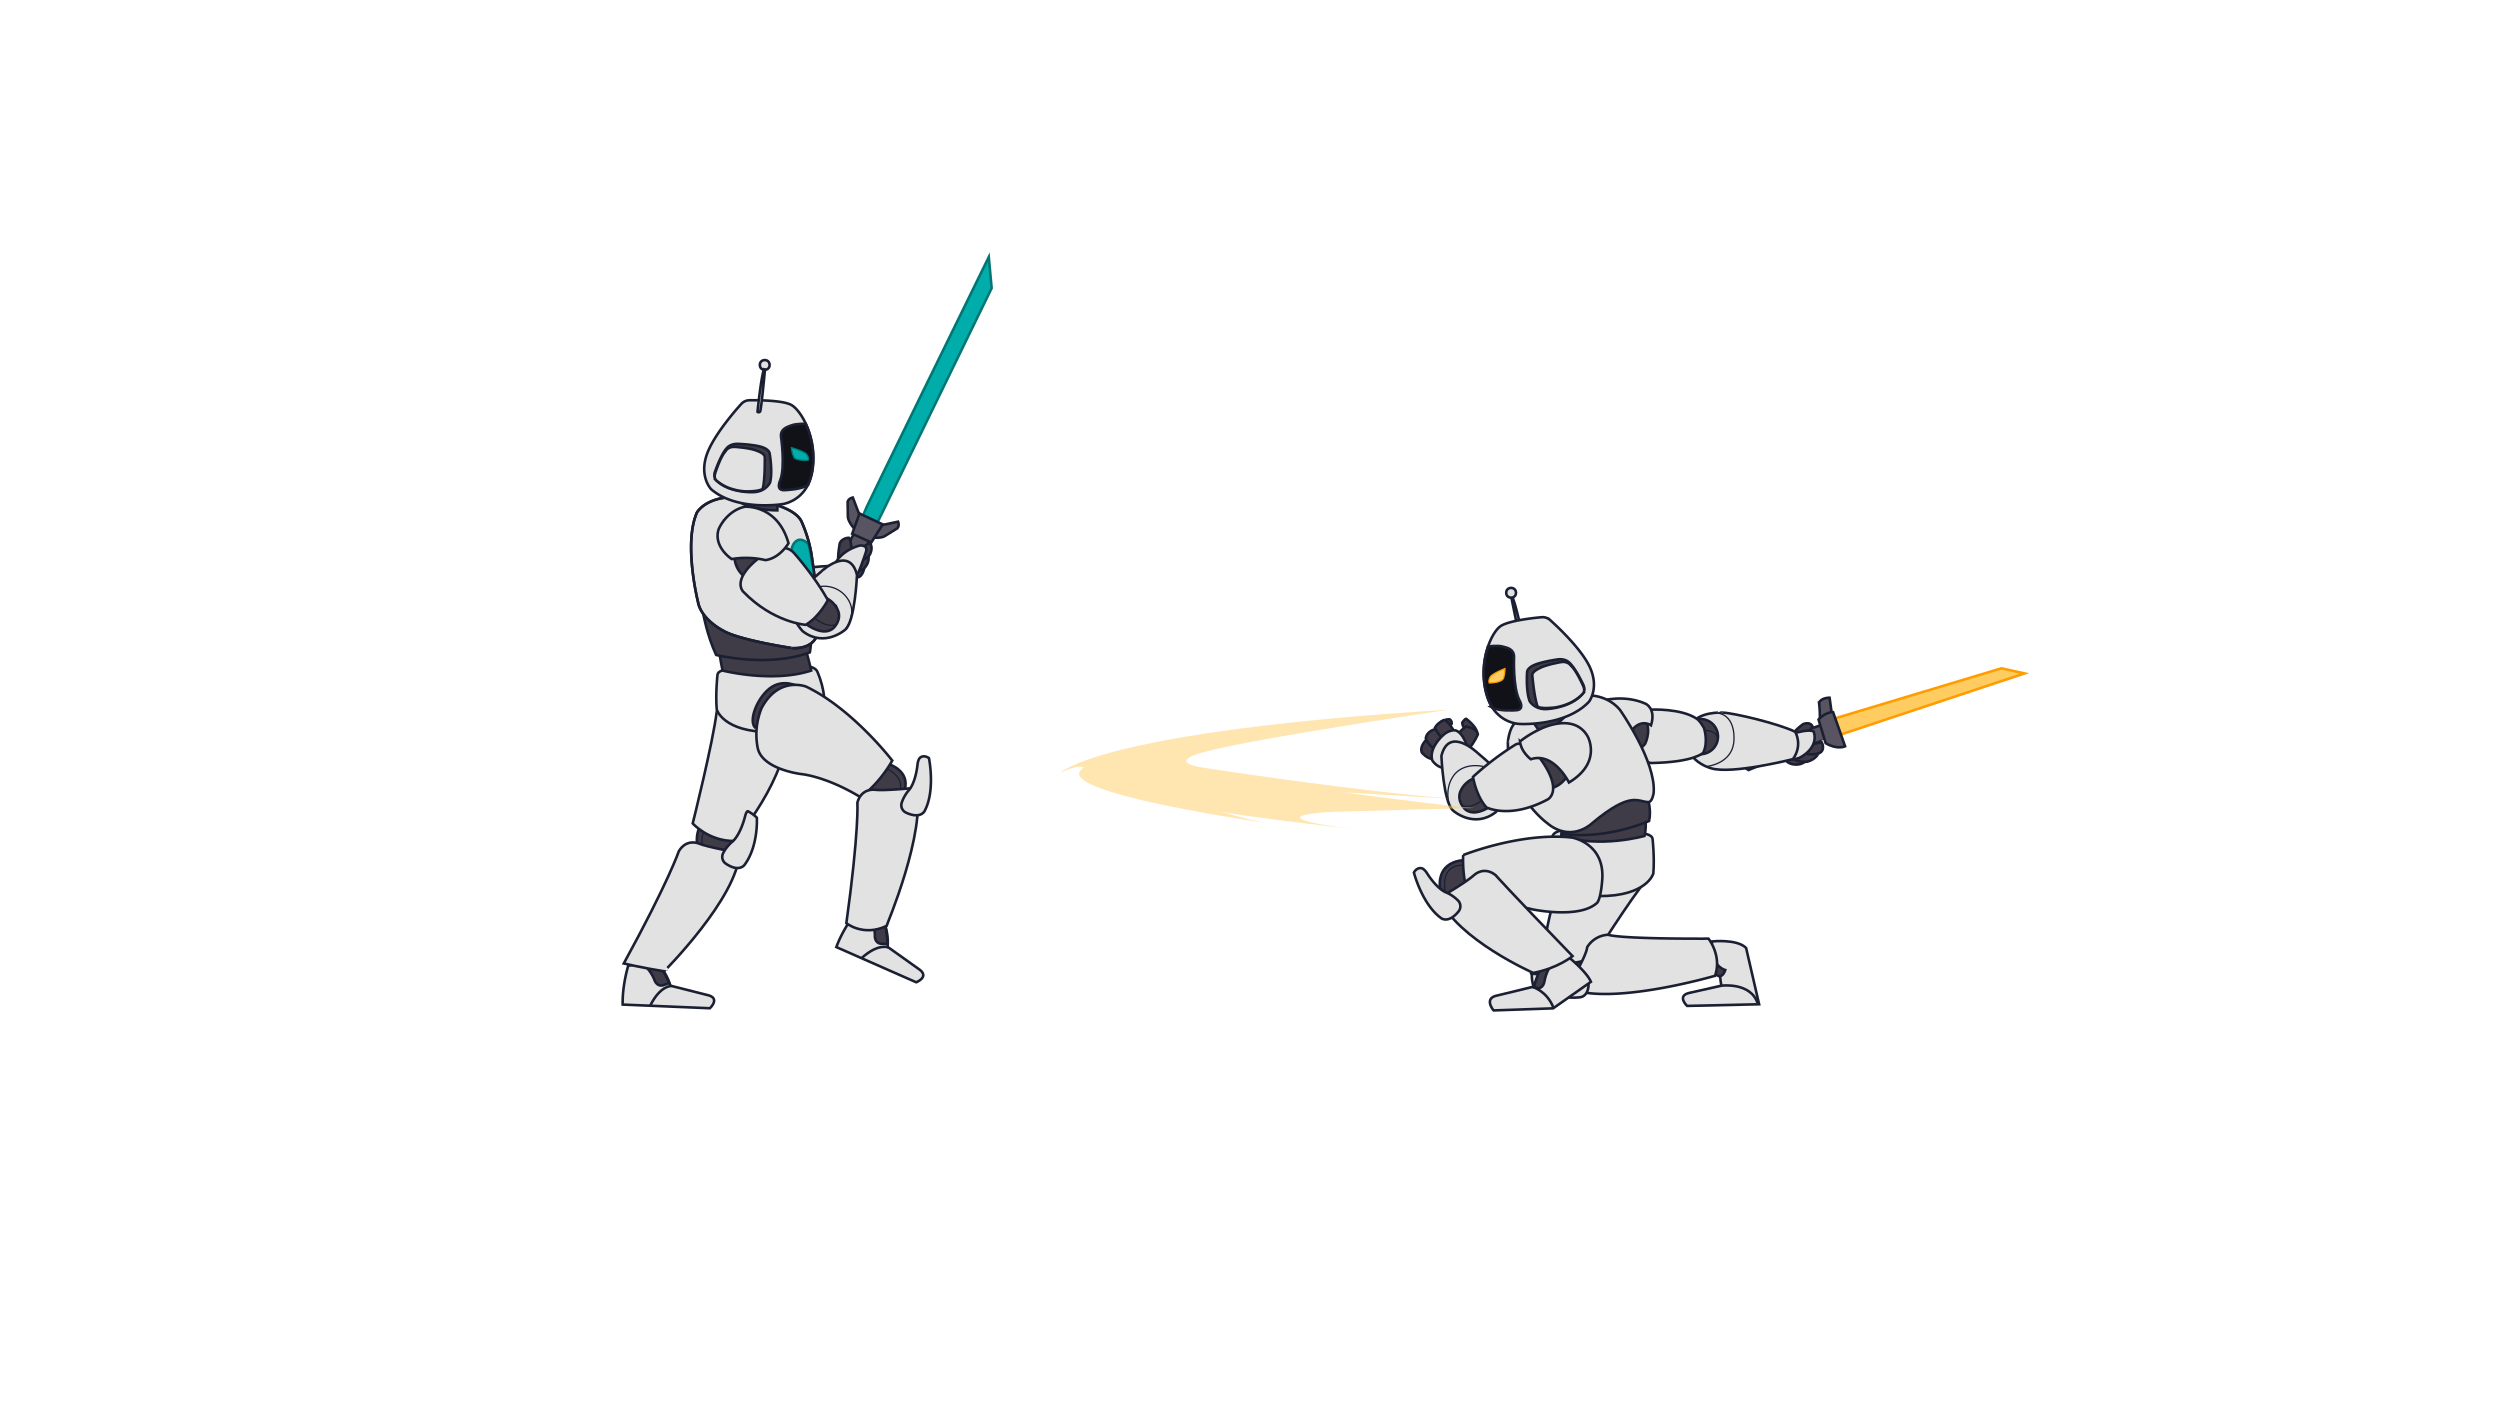 <svg xmlns="http://www.w3.org/2000/svg" viewBox="0 0 1920 1080"><defs><style>.cls-1{fill:#fff;}.cls-2,.cls-7{fill:#403c47;}.cls-10,.cls-2,.cls-3,.cls-5,.cls-6,.cls-7,.cls-8{stroke:#1b1f32;}.cls-10,.cls-11,.cls-12,.cls-2,.cls-3,.cls-4,.cls-5,.cls-6,.cls-7,.cls-8,.cls-9{stroke-miterlimit:10;}.cls-10,.cls-2,.cls-3,.cls-4,.cls-5,.cls-8,.cls-9{stroke-width:2px;}.cls-3{fill:#e2e2e2;}.cls-12,.cls-13,.cls-4{fill:#ffcc62;}.cls-12,.cls-4{stroke:#ff9d00;}.cls-5{fill:#595462;}.cls-6,.cls-8{fill:none;}.cls-11,.cls-9{fill:#00adab;stroke:#007774;}.cls-10{fill:#101218;}.cls-13{opacity:0.5;}</style></defs><title>AI_Loader_8</title><g id="Layer_31" data-name="Layer 31"><rect class="cls-1" width="1920" height="1080"/></g><g id="_7" data-name="7"><path class="cls-2" d="M1126,561s-3-3-3-6c0,0,2-3,3-3,0,0,7.76,5.78,8.38,10.39Z"/><path class="cls-2" d="M1106.5,554.53s4.09-2.61,7-2a3.7,3.7,0,0,1,1.39,3.33,7.47,7.47,0,0,1-3.52,2.37l-4.9-3.66"/><path class="cls-2" d="M1104,575l-8.53-6.87S1090,573,1092,578c0,0,4,5,9,5Z"/><path class="cls-2" d="M1110,568l-7.47-8s-6.53,1-7.53,7c0,0,2,6,7,8Z"/><path class="cls-2" d="M1117,562s-5-9-8-9c0,0-5,2-7,6,0,0,3,6,6,8Z"/><path class="cls-2" d="M1119,565c0-1,5-6,7-7,0,0,8,1,9,6,0,0-3,7-7,11Z"/><path class="cls-3" d="M1127,574s-3-11-9-13c0,0-4-1-9,3,0,0-12,10-9,20a13.94,13.94,0,0,0,9,6Z"/><polygon class="cls-4" points="1408 566 1554.79 517.19 1537.08 513.27 1405 553 1408 566"/><path class="cls-5" d="M1401.73,567.87c.26-.35-58.92,23.54-58.92,23.54s-8.45-4.76-5.62-13.36l62.23-21.46,2.32,11.28"/><path class="cls-5" d="M1406.78,547.9l-1.65-12.05s-6-.17-8.11,3.77a94.42,94.42,0,0,1,.59,14S1407.69,550.92,1406.78,547.9Z"/><path class="cls-5" d="M1417.05,573.2s-6.08,2.82-14.94-2.43l-5.48-18.17s5.17-5.85,11.17-5.68Z"/><path class="cls-2" d="M1377,580l9,5.11s-3,2.89-9,1.89c0,0-6-1-6-5Z"/><path class="cls-2" d="M1384,577l12.64,1.47S1395,583,1388,585c0,0-8,1-11-3Z"/><path class="cls-2" d="M1390,572l9-2s3,5-1,8c0,0-7,3-13,0Z"/><path class="cls-2" d="M1387,565l5-7s-1-4-7-2c0,0-6,4-8,8Z"/><path class="cls-3" d="M1369,582s5,3,13,0c0,0,15-7,11-20,0,0-2-3-18,2Z"/><path class="cls-3" d="M1298,558c-10.46,25.11,16,32,16,32,16,5,63-7,63-7,7.82-11.13,1.67-21,1.67-21-12.7-6.22-47.24-14.48-55.78-14.73C1322.9,547.31,1303,546,1298,558Z"/><circle class="cls-2" cx="1305.85" cy="565.64" r="13.5" transform="translate(366.12 1634.33) rotate(-72.09)"/><path class="cls-6" d="M1308.52,561.41a9.14,9.14,0,0,1,10.8,5.23"/><path class="cls-3" d="M1268,545c.84-.07,23-1,34.89,6.85,2.42,1.6,4,4.37,5.73,7.14,0,0,3.62,10.58-.55,19.1,0,0-6.7,7.35-40.07,7.91,0,0-8.27-1-15-11C1253,575,1243,547,1268,545Z"/><path class="cls-2" d="M1234.58,575.49s19.26,8.3,28.94-4.36c0,0,6.83-14-3.27-21.45C1260.24,549.68,1245.57,553.76,1234.58,575.49Z"/><path class="cls-3" d="M1231,538s16.61-4.76,32.8,2.46c0,0,8.2,3.54,4.2,16.54,0,0-7-5-14,3,0,0-8,11-24,6Z"/><path class="cls-3" d="M1107,580.53s1.45,35.84,9.07,42.09c0,0,15.82,14.06,32.55,1.22,0,0,12.48-12.27,7.32-26.45,0,0-13.66-13-21.28-19.27C1134.64,578.11,1112.78,557.27,1107,580.53Z"/><path class="cls-6" d="M1113.5,619.5s-5-13,3-24c0,0,6.34-10.08,22.69-6.88"/><path class="cls-2" d="M1148.68,616.31s-14.6,12.8-23.48,5.17c0,0-7-6.37-3.37-14.16a18.33,18.33,0,0,1,11.6-10Z"/><path class="cls-7" d="M1139.37,613.66s-8.79,7.95-16.29,5"/><path class="cls-3" d="M1315,723s19-2,26,5l10,43.28-55.31,1.26s-8.21-7.79,1.74-10L1322,757s-1-6-1-7c-2.1-3.22-7.53-6.08-9-10Z"/><path class="cls-2" d="M1313,732s5,11,12,13c0,0-1.33,4.51-4.17,4.75S1311,742,1311,740Z"/><path class="cls-3" d="M1322,757s23-3,28,14"/><path class="cls-2" d="M1191.08,730s-5.67,14.59,5,21.63c0,0,19.29,2.21,22.53-6.12,0,0-.49-16-4.66-17.64S1191.08,730,1191.08,730Z"/><path class="cls-3" d="M1263.11,653.72c-19.17-20.72-41.73-12.15-41.73-12.15-30.23,25.52-36.25,91.13-36.25,91.13,13.54,14.31,38.84,2.46,38.84,2.46s27.51-43.91,42.23-61.83C1266.2,673.33,1270.85,662.09,1263.11,653.72Z"/><path class="cls-3" d="M1203.68,758.44s14.6-23.44,15.28-31a20,20,0,0,1,16.18-9.55s5.5,3.22,77,3c0,0,10.42,13.06,5,28.52C1317.07,749.41,1234.89,773.5,1203.68,758.44Z"/><path class="cls-3" d="M1177.53,756.81s18.59,11.64,36.5,9c0,0,7-.82,5.89-12.93a6.3,6.3,0,0,0-5.66-5.75,28.34,28.34,0,0,0-11.86,2.1s-6.51,2.76-20.87-.69c0,0-5.6-1.62-5.09.31A27.67,27.67,0,0,0,1177.53,756.81Z"/><path class="cls-3" d="M1192.82,774.41,1147.07,776s-7.66-9,2.27-11.33l28.77-7a43.59,43.59,0,0,1,11.36-18.41s6.61-8.24,7.61-9.24,21,15,24.75,24Z"/><path class="cls-2" d="M1196.07,736s-7.71,5.2-10,18c0,0-.88,5.11-5,5l-3-1s4.91-20,12.5-22.71Z"/><path class="cls-8" d="M1177.07,758s11,3,16,16"/><path class="cls-3" d="M621,436s16-2,19-1c0,0-8,13-10,13Z"/><path class="cls-5" d="M668,414.71c-.9,1.09-32.6,60.25-32.6,60.25s-8.24-2.25-10.69-7l31.69-59.17Z"/><path class="cls-5" d="M673,404.2l16.74-3.56s1.27,2.9-.54,5.07l-9.5,5.9s-2.8,2.27-11,1Z"/><path class="cls-5" d="M661.06,398.09l-6.09-16s-3.12.5-4,3.2l.19,11.18s-.39,3.58,5.09,9.75Z"/><path class="cls-9" d="M661.44,398.25c-.09-1,97.94-200.86,97.94-200.86l2.21,23.9L672.95,403.21Z"/><polygon class="cls-5" points="660.08 394.36 677.93 402.75 669.16 416.61 654.49 409.94 660.08 394.36"/><path class="cls-2" d="M655.25,437.88l8.41-1.44S663,441,660,443a6.93,6.93,0,0,1-5,0Z"/><path class="cls-2" d="M657,431l10.05-3.94A11.21,11.21,0,0,1,663,437s-5,3-7,2Z"/><path class="cls-2" d="M654,424s0-9-2-11c0,0-5,0-7,4,0,0-2.09,10.94-1,15Z"/><path class="cls-2" d="M659,422l9-5s3,3,0,9a14.54,14.54,0,0,1-8,5Z"/><path class="cls-3" d="M640,436s3-12,20-17c0,0,7-1,5,5,0,0-6,19-9,21Z"/><path class="cls-3" d="M482.49,741.66s-4.63,14.82-4.27,29.85l66.94,2.83s8.33-7.65-1.58-10.08L514.87,757a43.59,43.59,0,0,0-11.23-18.49Z"/><path class="cls-2" d="M489.66,738s8.87,3.38,13.35,15.58c0,0,1.83,4.08,5.87,3.25L514,755s-8.19-19.36-16.14-20.7Z"/><path class="cls-8" d="M515.64,757.24s-8.51-.52-16.31,15.16"/><path class="cls-2" d="M540.77,630.33s-11.87,9.65-1.08,32.23c0,0,23.09-7.66,24.71-15.3s-6.31-22.67-6.31-22.67Z"/><path class="cls-6" d="M543,634s-8.55,11.48-.41,19.34"/><path class="cls-3" d="M1269.2,644.47s1.59,14.47.55,26.47c0,0-5,17.41-41.5,17.26S1187.07,668,1187.07,668s-1.11-11.35,5.53-26.45c0,0,1.83-4.76,12.84-3.9l55.39,2.36S1268.88,640.36,1269.2,644.47Z"/><path class="cls-2" d="M1263,624s2.1,9.19,0,18c0,0-34,9.78-64,0,0,0,.69-12.15,2.18-16Z"/><path class="cls-2" d="M1258.5,598.5s11.44,15.81,8,32c0,0-32.12,14.49-66,10,0,0-10.39-17.49-7.78-27.35Z"/><path class="cls-3" d="M657.12,701.12s-9.7,12.12-14.81,26.26l61.34,27s10.54-4.11,2.19-10L681.7,727.21A43.59,43.59,0,0,0,678,705.91Z"/><path class="cls-2" d="M665.14,700.27s7,6.37,6.78,19.36c0,0,.22,4.47,4.29,5.16l5.38.18s-.6-21-7.52-25.15Z"/><path class="cls-8" d="M682.35,727.67s-7.74-3.58-20.7,8.21"/><path class="cls-3" d="M566.69,534.93c28.22-.59,37.72,21.59,37.72,21.59C607,596,564,645.89,564,645.89c-19.7.19-32-13.47-32-13.47s15.78-63.05,18.46-86.09C550.44,546.33,555.3,535.17,566.69,534.93Z"/><path class="cls-3" d="M568,655s-24.64-4.25-31.62-7.28c0,0-9.09-3.8-15,5.93,0,0-8,23.63-42.32,86.31,0,0,14.8,3.41,31,6C510,746,566.27,689.65,568,655Z"/><path class="cls-3" d="M581.27,628s1.33,21.89-9.57,36.35c0,0-4.08,5.78-14.18-1a6.3,6.3,0,0,1-2.34-7.71,28.34,28.34,0,0,1,7.51-9.41s5.53-4.4,9.37-18.66c0,0,1.25-5.69,2.71-4.32A27.67,27.67,0,0,1,581.27,628Z"/><path class="cls-3" d="M551,518.47s-1.59,14.47-.55,26.47c0,0,5,17.41,41.5,17.26S633.11,542,633.11,542s1.11-11.35-5.53-26.45c0,0-1.83-4.76-12.84-3.9L559.35,514S551.29,514.36,551,518.47Z"/><path class="cls-2" d="M552,497a153,153,0,0,0,3,18s38,9.78,68,0c0,0-2.51-11.15-4-15Z"/><path class="cls-2" d="M540,471s3,17,10,32c0,0,40,10,72-2,0,0,3.3-18.47-1.46-27.48Z"/><path class="cls-3" d="M555.1,484.19s-16.69-8.39-19.09-22.11c0,0-11.24-44.7-.78-68.44,0,0,11.12-20.23,53.52-7.8,1,.28,21.58,4.25,26.71,14.44a105.75,105.75,0,0,1,7.62,24.67s6.22,39.6,5.37,59.43c0,0-.74,14.12-20,13.39C608.48,497.77,567.34,491.62,555.1,484.19Z"/><path class="cls-9" d="M620.91,417.77s-5.5-5.9-9.94-1.77c0,0-6.32,4.43-1.35,18.4,0,0,6.38,15.76,16.23,12.71C625.86,447.11,622.95,424.69,620.91,417.77Z"/><path class="cls-2" d="M683,587s16,5,11.8,19.72l-27,10.1s-13.52-16.46-8.21-26.55Z"/><path class="cls-2" d="M614.46,527.93s-9.32-5.93-19.23-1.71c-11.53,4.9-21.15,26.12-15.45,32.41Z"/><path class="cls-3" d="M685.26,584.12s-30.46-39.76-66.17-56.8c0,0-21.13-8.36-34.26,16.63a53.79,53.79,0,0,0-3,30.07l.13.62c3.65,16.36,33.46,19.86,33.46,19.86s18.93,1.58,45.67,17.87A98,98,0,0,0,685.26,584.12Z"/><path class="cls-6" d="M681.5,590.5s13,6,9.6,16.79"/><path class="cls-2" d="M1139.29,682.18s1.12,13.29-9.5,16.82l-23.73-16.4s-4.06-19.6,17.1-21.9Z"/><path class="cls-3" d="M1230.51,675.71c2.14-28.15-23.1-32.44-23.1-32.44-39.31-4.4-83.7,13.43-83.7,13.43a98,98,0,0,0,5.61,36.77c31.3.3,47.55,4.91,47.55,4.91s36.2,7.67,49.75-5.07C1226.62,693.31,1229.35,691,1230.51,675.71Z"/><path class="cls-3" d="M1105.38,689.69s21.58-12.62,27.06-17.91c0,0,7.18-6.74,16.15.29,0,0,9.33,10.78,59.13,62.21,0,0-11,9.28-30.19,12.91C1177.54,747.18,1119.12,721.5,1105.38,689.69Z"/><path class="cls-3" d="M1085.87,670.13s6.28,24.48,21,35.06c0,0,5.61,4.31,13.24-5.16a6.3,6.3,0,0,0,0-8.06,28.34,28.34,0,0,0-10-6.77s-6.59-2.57-14.47-15.05c0,0-2.09-3.09-3.86-3.33C1091.75,666.82,1088.33,665.77,1085.87,670.13Z"/><path class="cls-6" d="M1124.37,664.49s-18.06-2.16-14.55,19.74"/><path class="cls-3" d="M703.76,605s-24.87,2.56-32.41,1.52c0,0-9.77-1.21-12.87,9.77,0,0,1.36,21.81-8.48,92.72,0,0,13.12,10.56,30.79,2.13C680.79,711.13,711.46,638.78,703.76,605Z"/><path class="cls-3" d="M713.42,582.22s5.16,24.74-3.35,40.72c0,0-3.13,6.34-14.16,1.21a6.3,6.3,0,0,1-3.52-7.25,28.34,28.34,0,0,1,6-10.47s4.78-5.21,6.34-19.89c0,0,.51-3.69,2-4.69C706.68,581.85,709.29,579.4,713.42,582.22Z"/><path class="cls-8" d="M555.1,484.19s-16.69-8.39-19.09-22.11c0,0-11.24-44.7-.78-68.44,0,0,11.12-20.23,53.52-7.8,1,.28,21.58,4.25,26.71,14.44a105.75,105.75,0,0,1,7.62,24.67s6.22,39.6,5.37,59.43c0,0-.74,14.12-20,13.39C608.48,497.77,567.34,491.62,555.1,484.19Z"/><path class="cls-2" d="M597.17,385l-.17,7s-19,0-28-6"/><circle class="cls-3" cx="587.32" cy="280.26" r="3.75" transform="translate(-25.79 62.1) rotate(-5.92)"/><path class="cls-3" d="M575.3,307.4s25.07-.59,32.55,3.66,19.7,25.1,16.2,49.59-23.38,26.55-23.38,26.55-34.61,5.6-54.47-11.44c0,0-9-9.12-3.68-25.76s27-40,27-40A8.76,8.76,0,0,1,575.3,307.4Z"/><path class="cls-10" d="M618.9,325.49s-7.07-.27-10.94,1.14-8.75,2.92-8.13,8.89c0,0,3.37,22.77-.57,33.24,0,0-4.15,8.47,3.81,7.65,0,0,12.36-.39,17.36-3.87C620.43,372.53,630.74,352.42,618.9,325.49Z"/><path class="cls-11" d="M607.73,343.74s8.27,2.16,11.56,4.83c0,0,2.3,2.78,1.51,4.87,0,0-9.95,1-11.35-2.84A24.42,24.42,0,0,1,607.73,343.74Z"/><path class="cls-2" d="M591.13,348.48s2.44,13.82.28,22.09c0,0-3.26,7.38-13.31,7.41,0,0-18,.86-28.09-9.15a7.2,7.2,0,0,1-.72-7s4.63-13.55,9.19-18c0,0,2.67-3.29,8.75-2.92,0,0,14.13.54,19.41,3C586.63,343.92,590.82,345.5,591.13,348.48Z"/><path class="cls-3" d="M587.35,350.89s.33,16.62-1.5,24.28c0,0-.79,2.09-11.83,2.23,0,0-14,.45-24-8.57,0,0-2-1.73-.7-5.61,0,0,4-12.56,7.9-16.7,0,0,1.93-3.7,7.22-3.31,0,0,12.14.75,17.43,3.22C581.86,346.43,587.07,348.11,587.35,350.89Z"/><path class="cls-3" d="M581.75,316.28s2.93-28.41,5.08-32.68l.67.22s-2.86,31.16-3.75,32.25A1.39,1.39,0,0,1,581.75,316.28Z"/><path class="cls-3" d="M658.17,441.53s-1.45,35.84-9.07,42.09c0,0-15.82,14.06-32.55,1.22,0,0-12.48-12.27-7.32-26.45,0,0,13.66-13,21.28-19.27C630.51,439.11,652.37,418.27,658.17,441.53Z"/><path class="cls-6" d="M649.39,482.83s8.17-9.73,3.11-20.33A21.61,21.61,0,0,0,630,450.45"/><path class="cls-2" d="M616.48,477.31s14.6,12.8,23.48,5.17c0,0,7-6.37,3.37-14.16a18.33,18.33,0,0,0-11.6-10Z"/><circle class="cls-2" cx="584.08" cy="427.06" r="20" transform="translate(-137.28 370.8) rotate(-31.71)"/><path class="cls-3" d="M610.05,425s15.57,17.49,25.76,35.87c0,0-6.69,13.07-17.1,19,0,0-25.11-1.78-48-25.57,0,0-10.43-10.16,16.71-29.17C587.46,425.15,601.89,415.26,610.05,425Z"/><path class="cls-3" d="M572,389.18s25.17-1.91,33.56,28c0,0-6.37,11.33-17.65,13a65.79,65.79,0,0,0-25.93-.81s-14.33-9.2-10.08-22.88C551.86,406.56,557.46,392.5,572,389.18Z"/><path class="cls-7" d="M625.78,474.66s8.79,7.95,16.29,5"/><path class="cls-3" d="M1163.69,555.12s12.21-9,52.31-21.12c0,0,17-2,28,11,0,0,28.09,39.68,26,64,0,0-1,7-4,7-8.06,0-13-9-43,16,0,0-14,14-31.47,2.62,0,0-33.47-21.11-33.53-64.62C1158,570,1159,559,1163.69,555.12Z"/><path class="cls-2" d="M1174,550l8,11s11,0,21-12Z"/><path class="cls-3" d="M1169.78,490.5s-5.84-28-8.42-32l-.64.28s6.06,30.69,7.06,31.69A1.39,1.39,0,0,0,1169.78,490.5Z"/><circle class="cls-3" cx="1160.53" cy="455.25" r="3.75"/><path class="cls-3" d="M1184.28,474s-25,2-32,7-17,27-11,51,26,24,26,24,35,2,53-17c0,0,8-10,1-26s-31-37-31-37A8.76,8.76,0,0,0,1184.28,474Z"/><path class="cls-10" d="M1142.78,496.5s7-1,11,0,9,2,9,8c0,0-1,23,4,33,0,0,5,8-3,8,0,0-12.34.89-17.67-2.06C1146.12,543.44,1133.78,524.5,1142.78,496.5Z"/><path class="cls-12" d="M1155.78,513.5s-8,3-11,6c0,0-2,3-1,5,0,0,10,0,11-4A24.42,24.42,0,0,0,1155.78,513.5Z"/><path class="cls-2" d="M1172.78,516.5s-1,14,2,22c0,0,4,7,14,6,0,0,18-1,27-12a7.2,7.2,0,0,0,0-7s-6-13-11-17c0,0-3-3-9-2,0,0-14,2-19,5C1176.78,511.5,1172.78,513.5,1172.78,516.5Z"/><path class="cls-3" d="M1176.78,518.5s1.39,16.56,4,24c0,0,1,2,12,1,0,0,14-1,23-11,0,0,1.86-1.93.11-5.65,0,0-5.23-12.08-9.59-15.8,0,0-2.3-3.48-7.53-2.55,0,0-12,2-17,5C1181.78,513.5,1176.78,515.71,1176.78,518.5Z"/><circle class="cls-2" cx="1186.09" cy="586.05" r="20" transform="translate(-122.42 781.11) rotate(-34.77)"/><path class="cls-3" d="M1163.17,572.32a224.18,224.18,0,0,0-31.91,24.32s2.29,14.5,10.32,23.42c0,0,17.92,9.42,47-6.07,0,0,13.08-6.41-6.8-32.92C1181.84,581.07,1170.53,567,1163.17,572.32Z"/><path class="cls-3" d="M1219.27,565.45s11.47,20-14.31,35.5c0,0-11.77-23.79-29.28-17.84,0,0-7.6-5.68-8.3-13.71a79.27,79.27,0,0,1,15.11-9.27S1208.28,546.54,1219.27,565.45Z"/><path class="cls-6" d="M1311.5,588.5s18-2,20-18c0,0,3-21-13-23"/></g><g id="_7_-_2" data-name="7 - 2"><path class="cls-13" d="M1113,545s-146.5,21.5-186,32c0,0-33.5,7.5-3.5,12.5,0,0,125.5,19.5,200.5,24.5l-92.5-5.5s82,11,101,12l-110,3s-63,3,15,13c0,0-79-9-99-13,0,0,25,8,44,10,0,0-182-25-150-44,0,0-4-3-18,4C814.5,593.5,843.5,561.5,1113,545Z"/></g></svg>